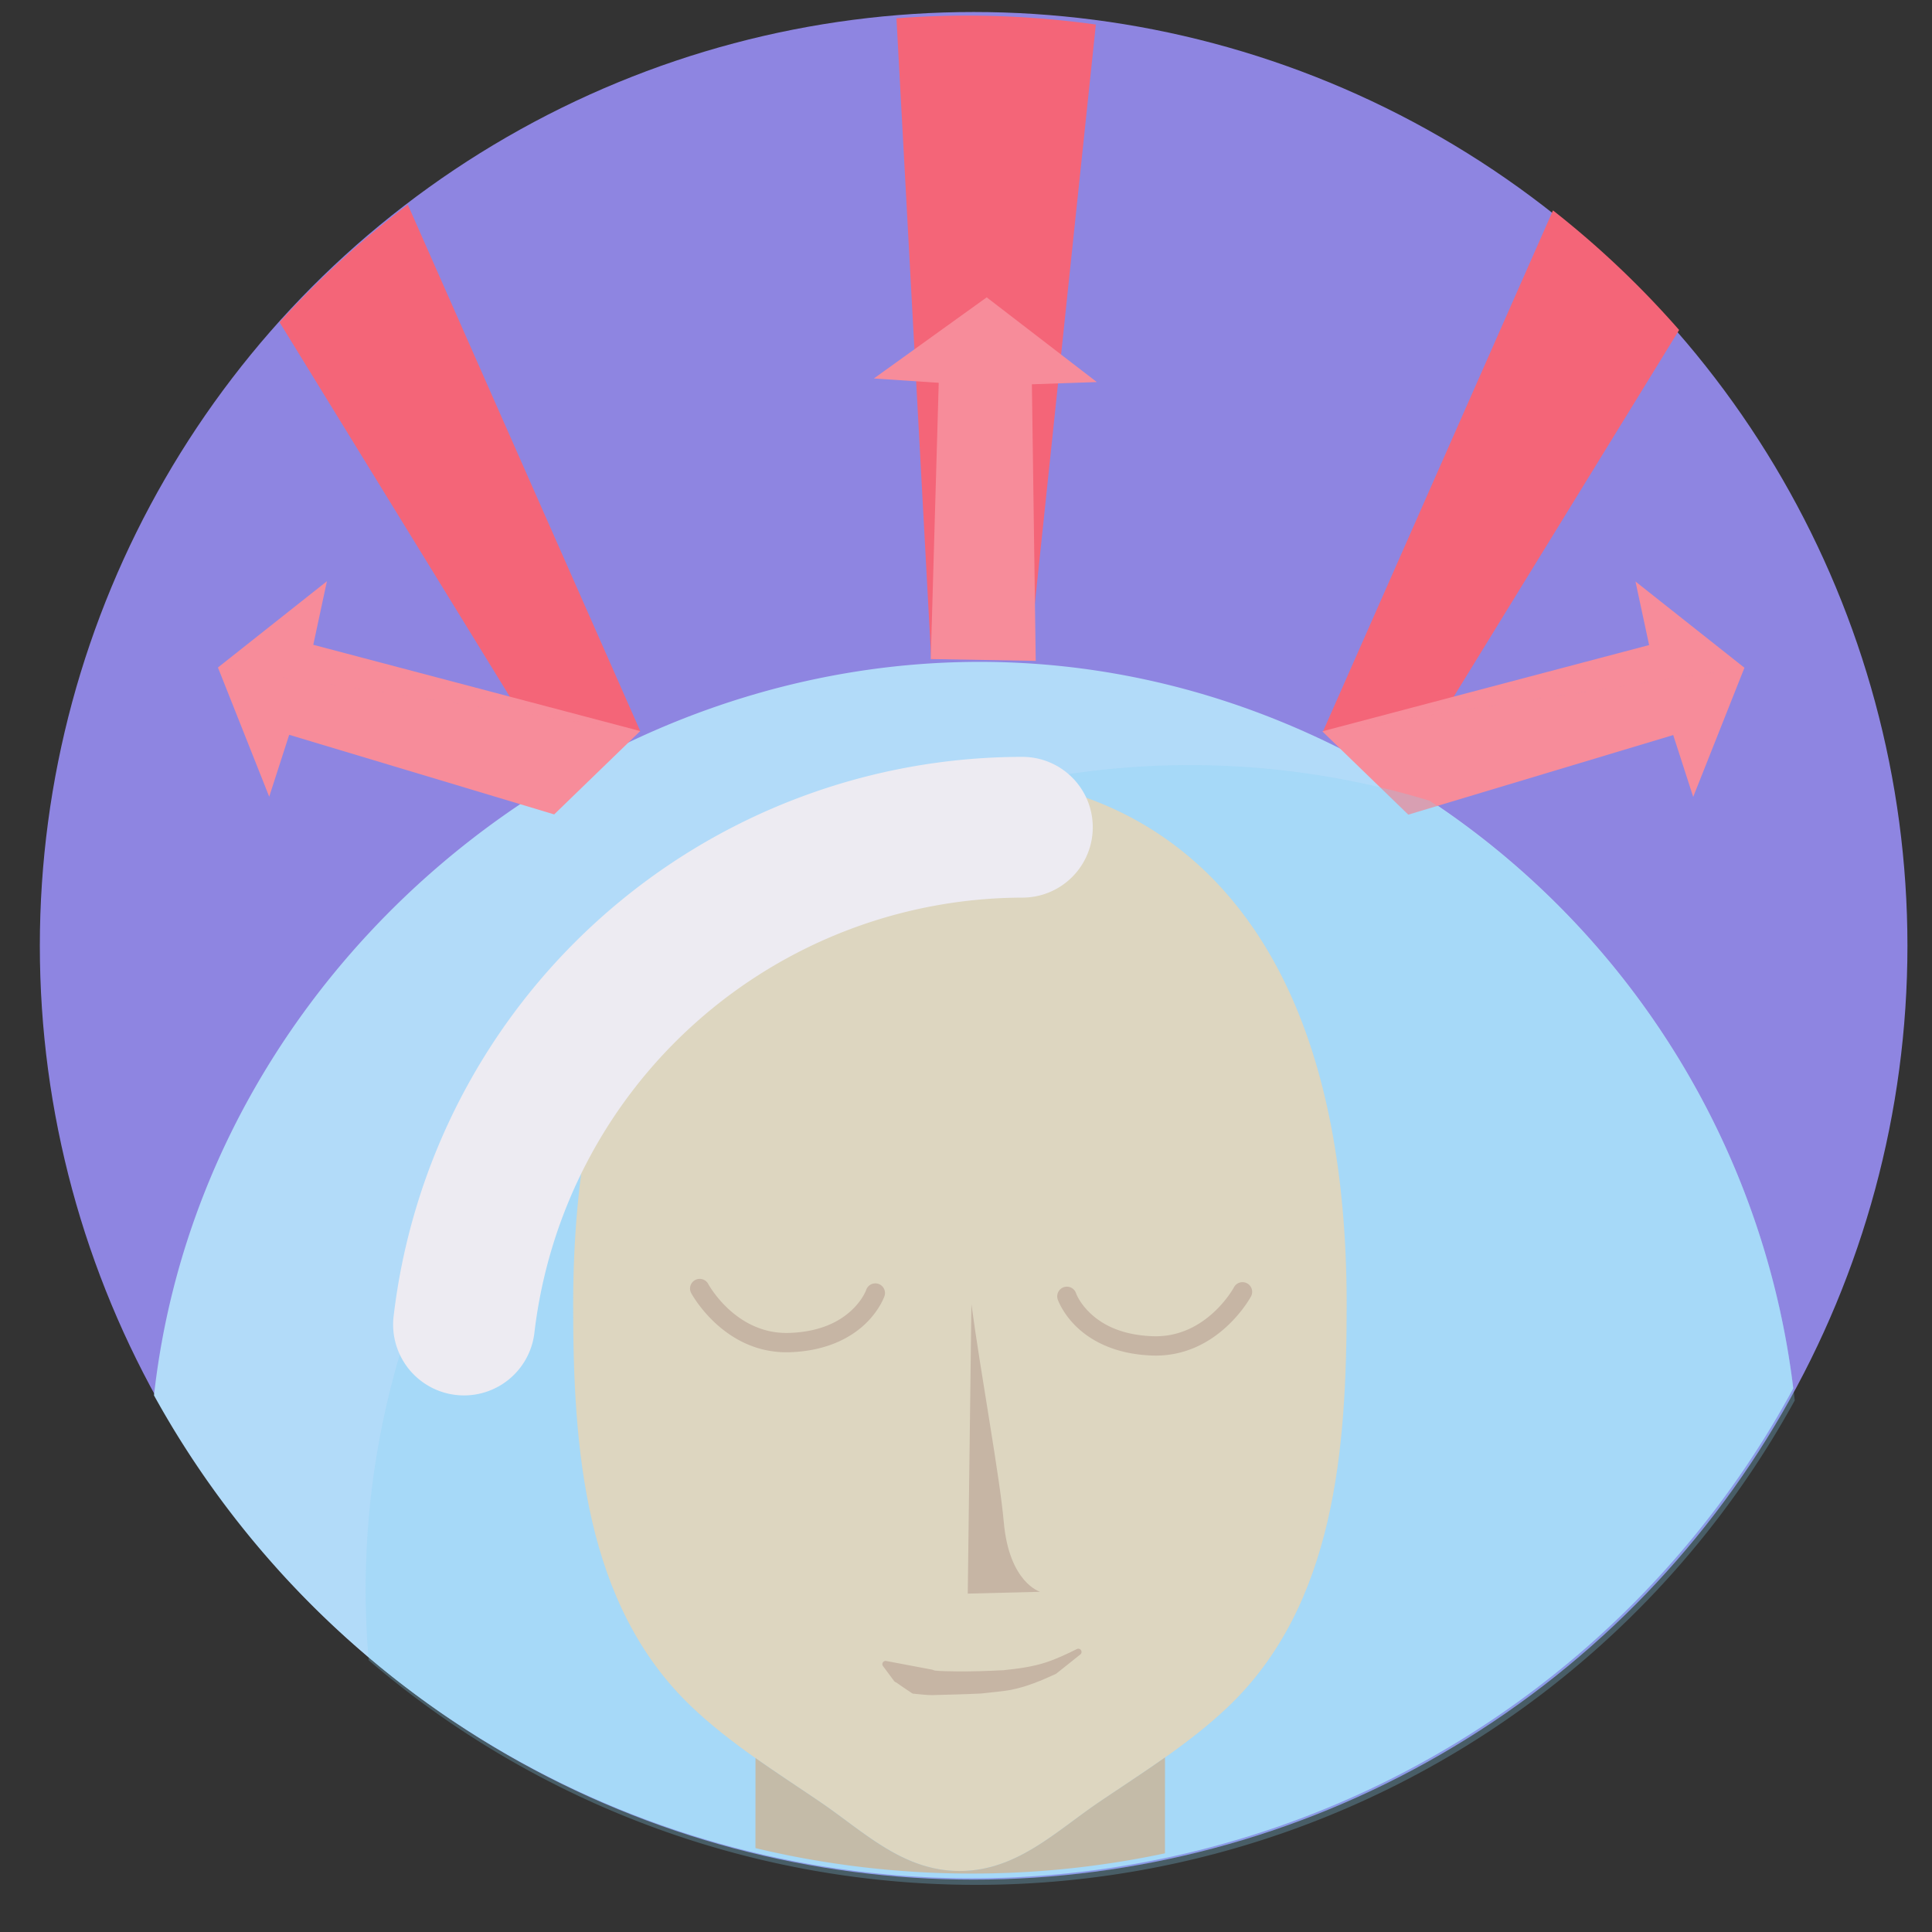 <?xml version="1.0" encoding="UTF-8" standalone="no"?>
<svg
   xmlns:dc="http://purl.org/dc/elements/1.1/"
   xmlns:cc="http://creativecommons.org/ns#"
   xmlns:rdf="http://www.w3.org/1999/02/22-rdf-syntax-ns#"
   xmlns:svg="http://www.w3.org/2000/svg"
   xmlns="http://www.w3.org/2000/svg"
   xmlns:sodipodi="http://sodipodi.sourceforge.net/DTD/sodipodi-0.dtd"
   xmlns:inkscape="http://www.inkscape.org/namespaces/inkscape"
   id="Layer_1"
   enable-background="new 0 0 512 512"
   height="300"
   viewBox="0 0 300 300"
   width="300"
   version="1.1"
   sodipodi:docname="distressTolerance.svg"
   inkscape:version="1.0beta2 (2b71d25, 2019-12-03)"
   inkscape:export-filename="/Users/mike.xiao/Documents/Projects/DBT_icons/dbt_icons/distressTolerance.png"
   inkscape:export-xdpi="197.75999"
   inkscape:export-ydpi="197.75999">
  <rect x="0" y="0" width="300" height="300" fill="#333333" stroke="none"/>
  <defs
     id="defs1037">
    <inkscape:path-effect
       only_selected="false"
       apply_with_weight="true"
       apply_no_weight="true"
       helper_size="0"
       steps="2"
       weight="33.333"
       lpeversion="1"
       is_visible="true"
       id="path-effect2347"
       effect="bspline" />
    <inkscape:path-effect
       only_selected="false"
       apply_with_weight="true"
       apply_no_weight="true"
       helper_size="0"
       steps="2"
       weight="33.333"
       lpeversion="1"
       is_visible="true"
       id="path-effect2339"
       effect="bspline" />
  </defs>
  <sodipodi:namedview
     pagecolor="#ffffff"
     bordercolor="#666666"
     inkscape:document-rotation="0"
     borderopacity="1"
     objecttolerance="10"
     gridtolerance="10"
     guidetolerance="10"
     inkscape:pageopacity="0"
     inkscape:pageshadow="2"
     inkscape:window-width="1303"
     inkscape:window-height="679"
     id="namedview1035"
     showgrid="false"
     showguides="false"
     inkscape:zoom="1.5219183"
     inkscape:cx="152.33643"
     inkscape:cy="168.25284"
     inkscape:window-x="54"
     inkscape:window-y="52"
     inkscape:window-maximized="0"
     inkscape:current-layer="g2184-8" />
  <g
     id="g1615"
     transform="matrix(0.388,0,0,0.388,27.764,274.5)" />
  <circle
     r="145"
     cy="146.866"
     cx="151.186"
     id="path942"
     style="opacity:0.852;fill:#9e94ff;fill-opacity:1;stroke:none;stroke-width:1.626;stroke-miterlimit:4;stroke-dasharray:none;stroke-opacity:1" />
  <g
     transform="rotate(160.319,176.944,208.845)"
     id="g2091">
    <path
       inkscape:connector-curvature="0"
       d="m 323.673,253.011 a 145,145 0 0 0 -0.127,-0.771 145,145 0 0 0 -0.172,-0.999 145,145 0 0 0 -0.177,-0.997 145,145 0 0 0 -0.185,-0.996 145,145 0 0 0 -0.192,-0.994 145,145 0 0 0 -0.196,-0.993 145,145 0 0 0 -0.206,-0.99 145,145 0 0 0 -0.212,-0.991 145,145 0 0 0 -0.221,-0.99 145,145 0 0 0 -0.226,-0.987 145,145 0 0 0 -0.232,-0.985 145,145 0 0 0 -0.24,-0.982 145,145 0 0 0 -0.248,-0.983 145,145 0 0 0 -0.253,-0.98 145,145 0 0 0 -0.26,-0.979 145,145 0 0 0 -0.267,-0.977 145,145 0 0 0 -0.276,-0.974 145,145 0 0 0 -0.28,-0.974 145,145 0 0 0 -0.288,-0.97 145,145 0 0 0 -0.294,-0.97 145,145 0 0 0 -0.301,-0.967 145,145 0 0 0 -0.308,-0.965 145,145 0 0 0 -0.313,-0.963 145,145 0 0 0 -0.323,-0.96 145,145 0 0 0 -0.328,-0.957 145,145 0 0 0 -0.334,-0.956 145,145 0 0 0 -0.341,-0.954 145,145 0 0 0 -0.349,-0.95 145,145 0 0 0 -0.354,-0.948 145,145 0 0 0 -0.362,-0.947 145,145 0 0 0 -0.368,-0.943 145,145 0 0 0 -0.375,-0.941 145,145 0 0 0 -0.38,-0.939 145,145 0 0 0 -0.387,-0.935 145,145 0 0 0 -0.394,-0.933 145,145 0 0 0 -0.4,-0.929 145,145 0 0 0 -0.409,-0.928 145,145 0 0 0 -0.412,-0.923 145,145 0 0 0 -0.421,-0.922 145,145 0 0 0 -0.427,-0.918 145,145 0 0 0 -0.432,-0.916 145,145 0 0 0 -0.439,-0.912 145,145 0 0 0 -0.447,-0.909 145,145 0 0 0 -0.452,-0.906 145,145 0 0 0 -0.457,-0.904 145,145 0 0 0 -0.467,-0.899 145,145 0 0 0 -0.47,-0.896 145,145 0 0 0 -0.477,-0.894 145,145 0 0 0 -0.485,-0.889 145,145 0 0 0 -0.488,-0.886 145,145 0 0 0 -0.497,-0.883 145,145 0 0 0 -0.5,-0.88 145,145 0 0 0 -0.508,-0.877 145,145 0 0 0 -0.514,-0.871 145,145 0 0 0 -0.52,-0.871 145,145 0 0 0 -0.527,-0.865 145,145 0 0 0 -0.532,-0.86 145,145 0 0 0 -0.537,-0.858 145,145 0 0 0 -0.545,-0.854 145,145 0 0 0 -0.55,-0.85 145,145 0 0 0 -0.554,-0.845 145,145 0 0 0 -0.564,-0.843 145,145 0 0 0 -0.567,-0.838 145,145 0 0 0 -0.572,-0.835 145,145 0 0 0 -0.581,-0.83 145,145 0 0 0 -0.586,-0.828 145,145 0 0 0 -0.59,-0.821 145,145 0 0 0 -0.597,-0.819 145,145 0 0 0 -0.603,-0.813 145,145 0 0 0 -0.609,-0.809 145,145 0 0 0 -0.612,-0.806 145,145 0 0 0 -0.62,-0.801 145,145 0 0 0 -0.625,-0.798 145,145 0 0 0 -0.63,-0.791 145,145 0 0 0 -0.637,-0.788 145,145 0 0 0 -0.641,-0.783 145,145 0 0 0 -0.647,-0.779 145,145 0 0 0 -0.652,-0.775 145,145 0 0 0 -0.658,-0.77 145,145 0 0 0 -0.664,-0.764 145,145 0 0 0 -0.667,-0.761 145,145 0 0 0 -0.674,-0.755 145,145 0 0 0 -0.679,-0.751 145,145 0 0 0 -0.685,-0.747 145,145 0 0 0 -0.689,-0.74 145,145 0 0 0 -0.694,-0.738 145,145 0 0 0 -0.699,-0.731 145,145 0 0 0 -0.706,-0.728 145,145 0 0 0 -0.708,-0.722 145,145 0 0 0 -0.716,-0.717 145,145 0 0 0 -0.718,-0.711 145,145 0 0 0 -0.726,-0.708 145,145 0 0 0 -0.73,-0.703 145,145 0 0 0 -0.734,-0.696 145,145 0 0 0 -0.74,-0.692 145,145 0 0 0 -0.744,-0.687 145,145 0 0 0 -0.75,-0.681 145,145 0 0 0 -0.752,-0.676 145,145 0 0 0 -0.76,-0.67 145,145 0 0 0 -0.763,-0.667 145,145 0 0 0 -0.767,-0.658 145,145 0 0 0 -0.773,-0.656 145,145 0 0 0 -0.776,-0.649 145,145 0 0 0 -0.782,-0.645 145,145 0 0 0 -0.786,-0.638 145,145 0 0 0 -0.79,-0.633 145,145 0 0 0 -0.796,-0.627 145,145 0 0 0 -0.798,-0.622 145,145 0 0 0 -0.804,-0.617 145,145 0 0 0 -0.807,-0.61 145,145 0 0 0 -0.813,-0.604 145,145 0 0 0 -0.817,-0.599 145,145 0 0 0 -0.82,-0.594 145,145 0 0 0 -0.825,-0.588 145,145 0 0 0 -0.827,-0.582 145,145 0 0 0 -0.833,-0.576 145,145 0 0 0 -0.837,-0.571 145,145 0 0 0 -0.84,-0.564 145,145 0 0 0 -0.845,-0.56 145,145 0 0 0 -0.848,-0.552 145,145 0 0 0 -0.852,-0.547 145,145 0 0 0 -0.856,-0.541 145,145 0 0 0 -0.861,-0.534 145,145 0 0 0 -0.865,-0.529 145,145 0 0 0 -0.866,-0.524 145,145 0 0 0 -0.871,-0.517 145,145 0 0 0 -0.874,-0.51 145,145 0 0 0 -0.877,-0.505 145,145 0 0 0 -0.882,-0.498 145,145 0 0 0 -0.886,-0.493 145,145 0 0 0 -0.888,-0.486 145,145 0 0 0 -0.89,-0.48 145,145 0 0 0 -0.897,-0.474 145,145 0 0 0 -0.897,-0.466 145,145 0 0 0 -0.901,-0.461 145,145 0 0 0 -0.906,-0.455 145,145 0 0 0 -0.908,-0.449 145,145 0 0 0 -0.91,-0.442 145,145 0 0 0 -0.915,-0.435 145,145 0 0 0 -0.917,-0.43 145,145 0 0 0 -0.921,-0.423 145,145 0 0 0 -0.921,-0.417 145,145 0 0 0 -0.926,-0.41 145,145 0 0 0 -0.93,-0.403 145,145 0 0 0 -0.93,-0.397 145,145 0 0 0 -0.935,-0.39 145,145 0 0 0 -0.937,-0.385 145,145 0 0 0 -0.94,-0.376 145,145 0 0 0 -0.941,-0.372 145,145 0 0 0 -0.945,-0.363 145,145 0 0 0 -0.949,-0.358 145,145 0 0 0 -0.949,-0.352 145,145 0 0 0 -0.953,-0.345 145,145 0 0 0 -0.895,-0.316 145,145 0 0 0 -0.956,-0.332 145,145 0 0 0 -0.959,-0.324 145,145 0 0 0 -0.962,-0.319 145,145 0 0 0 -0.963,-0.311 145,145 0 0 0 -0.966,-0.304 145,145 0 0 0 -0.968,-0.298 145,145 0 0 0 -0.97,-0.291 145,145 0 0 0 -0.971,-0.283 145,145 0 0 0 -0.973,-0.278 145,145 0 0 0 -0.976,-0.27 145,145 0 0 0 -0.978,-0.265 145,145 0 0 0 -0.98,-0.257 145,145 0 0 0 -0.981,-0.249 145,145 0 0 0 -0.983,-0.244 145,145 0 0 0 -0.984,-0.236 145,145 0 0 0 -0.986,-0.23 145,145 0 0 0 -0.989,-0.223 145,145 0 0 0 -0.989,-0.215 145,145 0 0 0 -0.991,-0.209 145,145 0 0 0 -0.991,-0.203 145,145 0 0 0 -0.993,-0.193 145,145 0 0 0 -0.995,-0.188 145,145 0 0 0 -0.997,-0.182 145,145 0 0 0 -0.998,-0.174 145,145 0 0 0 -0.998,-0.166 145,145 0 0 0 -1,-0.161 145,145 0 0 0 -1.001,-0.153 145,145 0 0 0 -1.001,-0.147 145,145 0 0 0 -1.002,-0.139 145,145 0 0 0 -1.004,-0.133 145,145 0 0 0 -1.005,-0.125 145,145 0 0 0 -1.006,-0.117 145,145 0 0 0 -1.007,-0.113 145,145 0 0 0 -1.007,-0.103 145,145 0 0 0 -1.009,-0.097 145,145 0 0 0 -1.009,-0.091 145,145 0 0 0 -1.008,-0.082 145,145 0 0 0 -1.01,-0.075 145,145 0 0 0 -1.01,-0.069 145,145 0 0 0 -1.011,-0.063 145,145 0 0 0 -1.011,-0.055 145,145 0 0 0 -1.012,-0.047 145,145 0 0 0 -1.012,-0.041 145,145 0 0 0 -1.011,-0.034 145,145 0 0 0 -1.013,-0.026 145,145 0 0 0 -1.012,-0.019 145,145 0 0 0 -1.013,-0.014 145,145 0 0 0 -1.012,-0.005 145,145 0 0 0 -1.011,0.003 145,145 0 0 0 -1.013,0.009 145,145 0 0 0 -1.012,0.016 145,145 0 0 0 -1.012,0.024 145,145 0 0 0 -1.013,0.03 145,145 0 0 0 -1.013,0.036 145,145 0 0 0 -1.012,0.045 145,145 0 0 0 -1.01,0.051 145,145 0 0 0 -1.012,0.057 145,145 0 0 0 -1.011,0.066 145,145 0 0 0 -1.009,0.073 145,145 0 0 0 -1.009,0.079 145,145 0 0 0 -1.008,0.087 145,145 0 0 0 -1.008,0.094 145,145 0 0 0 -1.009,0.1 145,145 0 0 0 -1.007,0.108 145,145 0 0 0 -1.005,0.113 145,145 0 0 0 -1.004,0.122 145,145 0 0 0 -1.005,0.13 145,145 0 0 0 -1.004,0.134 145,145 0 0 0 -1.001,0.144 145,145 0 0 0 -1.002,0.15 145,145 0 0 0 -1.002,0.156 145,145 0 0 0 -0.998,0.164 145,145 0 0 0 -0.998,0.17 145,145 0 0 0 -0.997,0.178 145,145 0 0 0 -0.995,0.183 145,145 0 0 0 -0.994,0.192 145,145 0 0 0 -0.994,0.198 145,145 0 0 0 -0.99,0.206 145,145 0 0 0 -0.991,0.212 145,145 0 0 0 -0.989,0.219 145,145 0 0 0 -0.987,0.226 145,145 0 0 0 -0.986,0.234 145,145 0 0 0 -0.982,0.24 145,145 0 0 0 -0.982,0.246 145,145 0 0 0 -0.981,0.255 145,145 0 0 0 -0.979,0.26 145,145 0 0 0 -0.977,0.267 145,145 0 0 0 -0.973,0.274 145,145 0 0 0 -0.974,0.28 145,145 0 0 0 -0.971,0.29 145,145 0 0 0 -0.97,0.294 145,145 0 0 0 -0.966,0.3 145,145 0 0 0 -0.965,0.308 145,145 0 0 0 -0.963,0.315 145,145 0 0 0 -0.959,0.321 145,145 0 0 0 -0.958,0.329 145,145 0 0 0 -0.956,0.334 145,145 0 0 0 -0.954,0.341 145,145 0 0 0 -0.95,0.349 145,145 0 0 0 -0.948,0.354 145,145 0 0 0 -0.946,0.361 145,145 0 0 0 -0.943,0.368 145,145 0 0 0 -0.941,0.375 145,145 0 0 0 -0.939,0.382 145,145 0 0 0 -0.935,0.387 145,145 0 0 0 -0.933,0.394 145,145 0 0 0 -0.929,0.4 145,145 0 0 0 -0.927,0.407 145,145 0 0 0 -0.924,0.414 145,145 0 0 0 -0.922,0.419 145,145 0 0 0 -0.918,0.427 145,145 0 0 0 -0.916,0.434 145,145 0 0 0 -0.912,0.439 145,145 0 0 0 -0.908,0.445 145,145 0 0 0 -0.907,0.454 145,145 0 0 0 -0.904,0.457 145,145 0 0 0 -0.898,0.465 145,145 0 0 0 -0.897,0.472 145,145 0 0 0 -0.894,0.477 145,145 0 0 0 -0.888,0.483 145,145 0 0 0 -0.887,0.49 145,145 0 0 0 -0.882,0.495 145,145 0 0 0 -0.881,0.502 145,145 0 0 0 -0.877,0.508 145,145 0 0 0 -0.871,0.514 145,145 0 0 0 -0.871,0.52 145,145 0 0 0 -0.864,0.525 145,145 0 0 0 -0.86,0.532 145,145 0 0 0 -0.859,0.539 145,145 0 0 0 -0.854,0.543 145,145 0 0 0 -0.85,0.55 145,145 0 0 0 -0.846,0.556 145,145 0 0 0 -0.842,0.562 145,145 0 0 0 -0.838,0.569 145,145 0 0 0 -0.835,0.572 145,145 0 0 0 -0.83,0.581 145,145 0 0 0 -0.827,0.584 145,145 0 0 0 -0.822,0.592 145,145 0 0 0 -0.819,0.597 145,145 0 0 0 -0.812,0.601 145,145 0 0 0 -0.809,0.609 145,145 0 0 0 -0.807,0.614 145,145 0 0 0 -0.801,0.62 145,145 0 0 0 -0.798,0.623 145,145 0 0 0 -0.792,0.631 145,145 0 0 0 -0.787,0.635 145,145 0 0 0 -0.784,0.643 145,145 0 0 0 -0.779,0.647 145,145 0 0 0 -0.775,0.652 145,145 0 0 0 -0.77,0.658 145,145 0 0 0 -0.764,0.662 145,145 0 0 0 -0.762,0.669 145,145 0 0 0 -0.755,0.674 145,145 0 0 0 -0.05,0.046 128,128 0 0 0 21.91,104.335 c 60.869,81.718 179.236,60.06 218.135,-19.642 z"
       style="fill:#b2dbf9;fill-opacity:1;stroke-width:10.667"
       id="path2138" />
    <g
       id="g2184">
      <path
         transform="rotate(-160.319,176.944,208.845)"
         d="M 63.326 31.783 A 145 145 0 0 0 63.248 31.842 A 145 145 0 0 0 62.443 32.457 A 145 145 0 0 0 61.645 33.076 A 145 145 0 0 0 60.848 33.703 A 145 145 0 0 0 60.057 34.334 A 145 145 0 0 0 59.27 34.971 A 145 145 0 0 0 58.486 35.613 A 145 145 0 0 0 57.709 36.262 A 145 145 0 0 0 56.936 36.914 A 145 145 0 0 0 56.166 37.574 A 145 145 0 0 0 55.402 38.238 A 145 145 0 0 0 54.643 38.908 A 145 145 0 0 0 53.887 39.582 A 145 145 0 0 0 53.137 40.262 A 145 145 0 0 0 52.391 40.947 A 145 145 0 0 0 51.65 41.637 A 145 145 0 0 0 50.914 42.334 A 145 145 0 0 0 50.184 43.033 A 145 145 0 0 0 49.457 43.74 A 145 145 0 0 0 48.736 44.451 A 145 145 0 0 0 48.021 45.166 A 145 145 0 0 0 47.309 45.887 A 145 145 0 0 0 46.604 46.613 A 145 145 0 0 0 45.902 47.344 A 145 145 0 0 0 45.207 48.08 A 145 145 0 0 0 44.516 48.82 A 145 145 0 0 0 43.83 49.564 A 145 145 0 0 0 43.406 50.031 L 84.609 117.043 L 99.416 113.518 L 63.326 31.783 z "
         style="fill:#f46578;stroke:none;stroke-width:1px;stroke-linecap:butt;stroke-linejoin:miter;stroke-opacity:1;fill-opacity:1"
         id="path2259" />
      <path
         id="path2179"
         style="fill:#f78c9a;fill-opacity:1;stroke:none;stroke-width:1px;stroke-linecap:butt;stroke-linejoin:miter;stroke-opacity:1"
         d="m 217.84,324.713 16.94,-7.685 34.582,25.494 6.156,-8.001 0.74,21.57 v 0 m -58.417,-31.378 43.288,29.71 -5.316,8.582 20.445,-6.915 v 0"
         inkscape:connector-curvature="0"
         sodipodi:nodetypes="ccccccccccc" />
    </g>
    <g
       transform="matrix(-0.773,-0.634,-0.634,0.773,492.393,176.115)"
       id="g2184-8">
      <path
         transform="matrix(0.942,0.337,0.337,-0.942,-13.806,362.42)"
         d="M 260.721 51.178 A 145 145 0 0 0 260.715 51.172 A 145 145 0 0 0 260.045 50.412 A 145 145 0 0 0 259.369 49.656 A 145 145 0 0 0 258.689 48.906 A 145 145 0 0 0 258.004 48.16 A 145 145 0 0 0 257.314 47.42 A 145 145 0 0 0 256.619 46.684 A 145 145 0 0 0 255.918 45.953 A 145 145 0 0 0 255.213 45.227 A 145 145 0 0 0 254.502 44.506 A 145 145 0 0 0 253.785 43.791 A 145 145 0 0 0 253.064 43.078 A 145 145 0 0 0 252.34 42.373 A 145 145 0 0 0 251.607 41.672 A 145 145 0 0 0 250.873 40.977 A 145 145 0 0 0 250.133 40.285 A 145 145 0 0 0 249.387 39.6 A 145 145 0 0 0 248.637 38.92 A 145 145 0 0 0 247.883 38.244 A 145 145 0 0 0 247.123 37.574 A 145 145 0 0 0 246.359 36.91 A 145 145 0 0 0 245.59 36.252 A 145 145 0 0 0 244.816 35.598 A 145 145 0 0 0 244.039 34.949 A 145 145 0 0 0 243.256 34.307 A 145 145 0 0 0 242.471 33.668 A 145 145 0 0 0 241.68 33.037 A 145 145 0 0 0 241.141 32.613 L 205.416 113.518 L 220.223 117.043 L 260.721 51.178 z "
         style="fill:#f46578;fill-opacity:1;stroke:none;stroke-width:1px;stroke-linecap:butt;stroke-linejoin:miter;stroke-opacity:1"
         id="path2297" />
      <g
         transform="translate(1.565,-0.189)"
         id="g2239">
        <path
           transform="matrix(0.942,0.337,0.337,-0.942,-15.372,362.609)"
           d="M 170.178 3.748 A 145 145 0 0 0 169.363 3.635 A 145 145 0 0 0 168.359 3.504 A 145 145 0 0 0 167.354 3.381 A 145 145 0 0 0 166.348 3.266 A 145 145 0 0 0 165.342 3.156 A 145 145 0 0 0 164.334 3.053 A 145 145 0 0 0 163.326 2.957 A 145 145 0 0 0 162.318 2.869 A 145 145 0 0 0 161.309 2.789 A 145 145 0 0 0 160.299 2.715 A 145 145 0 0 0 159.289 2.646 A 145 145 0 0 0 158.277 2.586 A 145 145 0 0 0 157.266 2.533 A 145 145 0 0 0 156.254 2.488 A 145 145 0 0 0 155.242 2.449 A 145 145 0 0 0 154.23 2.418 A 145 145 0 0 0 153.219 2.393 A 145 145 0 0 0 152.205 2.375 A 145 145 0 0 0 151.193 2.363 A 145 145 0 0 0 150.182 2.361 A 145 145 0 0 0 149.232 2.363 A 145 145 0 0 0 148.219 2.373 A 145 145 0 0 0 147.207 2.391 A 145 145 0 0 0 146.195 2.416 A 145 145 0 0 0 145.184 2.447 A 145 145 0 0 0 144.17 2.484 A 145 145 0 0 0 143.16 2.531 A 145 145 0 0 0 142.148 2.584 A 145 145 0 0 0 141.137 2.643 A 145 145 0 0 0 140.127 2.709 A 145 145 0 0 0 139.223 2.775 L 144.607 102.285 L 159.824 101.93 L 170.178 3.748 z "
           style="fill:#f46578;fill-opacity:1;stroke:none;stroke-width:1px;stroke-linecap:butt;stroke-linejoin:miter;stroke-opacity:1"
           id="path2141-7-4" />
        <path
           sodipodi:nodetypes="cccccccccc"
           inkscape:connector-curvature="0"
           d="m 144.503,370.821 v 0 l 20.539,-6.629 -9.383,-3.724 15.029,-40.249 -15.452,-5.22 -13.28,40.817 -9.711,-2.758 12.258,17.764 v 0"
           style="fill:#f78c9a;fill-opacity:1;stroke:none;stroke-width:1px;stroke-linecap:butt;stroke-linejoin:miter;stroke-opacity:1"
           id="path2179-3-1"
           inkscape:transform-center-x="-20.5171"
           inkscape:transform-center-y="20.848731" />
      </g>
      <g
         transform="matrix(0.325,0.116,0.116,-0.325,84.187,269.11)"
         id="g2482">
        <g
           id="g2425">
	<path
   inkscape:connector-curvature="0"
   style="fill:#fdd7ad"
   d="m 265.163,0.043 h -9.165 -9.155 c 0,0 -164.925,-9.103 -164.925,236.636 0,64.297 5.018,135.014 53.514,181.064 17.398,16.507 37.888,29.235 57.672,42.66 19.794,13.425 37.253,31.119 62.894,31.119 25.651,0 43.1,-17.695 62.904,-31.119 19.784,-13.425 40.274,-26.153 57.672,-42.66 48.497,-46.049 53.504,-116.767 53.504,-181.064 C 430.079,-9.06 265.163,0.043 265.163,0.043"
   id="path2421" />

	<path
   transform="matrix(2.893,1.1220606e-7,-1.1220606e-7,2.893,-176.027,-349.662)"
   d="M 117.574 287.217 A 145 145 0 0 0 118.027 287.324 A 145 145 0 0 0 119.014 287.551 A 145 145 0 0 0 120.002 287.773 A 145 145 0 0 0 120.99 287.986 A 145 145 0 0 0 121.982 288.193 A 145 145 0 0 0 122.975 288.395 A 145 145 0 0 0 123.969 288.588 A 145 145 0 0 0 124.963 288.773 A 145 145 0 0 0 125.961 288.953 A 145 145 0 0 0 126.959 289.125 A 145 145 0 0 0 127.957 289.291 A 145 145 0 0 0 128.957 289.449 A 145 145 0 0 0 129.959 289.6 A 145 145 0 0 0 130.961 289.744 A 145 145 0 0 0 131.963 289.883 A 145 145 0 0 0 132.969 290.014 A 145 145 0 0 0 133.973 290.137 A 145 145 0 0 0 134.979 290.252 A 145 145 0 0 0 135.986 290.361 A 145 145 0 0 0 136.992 290.465 A 145 145 0 0 0 138.002 290.561 A 145 145 0 0 0 139.01 290.648 A 145 145 0 0 0 140.02 290.729 A 145 145 0 0 0 141.029 290.803 A 145 145 0 0 0 142.039 290.871 A 145 145 0 0 0 143.051 290.932 A 145 145 0 0 0 144.061 290.984 A 145 145 0 0 0 145.072 291.029 A 145 145 0 0 0 146.084 291.068 A 145 145 0 0 0 147.096 291.1 A 145 145 0 0 0 148.109 291.125 A 145 145 0 0 0 149.121 291.143 A 145 145 0 0 0 150.135 291.154 A 145 145 0 0 0 151.146 291.156 A 145 145 0 0 0 152.096 291.154 A 145 145 0 0 0 153.107 291.145 A 145 145 0 0 0 154.121 291.127 A 145 145 0 0 0 155.133 291.102 A 145 145 0 0 0 156.145 291.07 A 145 145 0 0 0 157.156 291.033 A 145 145 0 0 0 158.168 290.986 A 145 145 0 0 0 159.18 290.934 A 145 145 0 0 0 160.189 290.875 A 145 145 0 0 0 161.201 290.809 A 145 145 0 0 0 162.211 290.734 A 145 145 0 0 0 163.219 290.654 A 145 145 0 0 0 164.229 290.566 A 145 145 0 0 0 165.236 290.471 A 145 145 0 0 0 166.244 290.369 A 145 145 0 0 0 167.25 290.26 A 145 145 0 0 0 168.256 290.145 A 145 145 0 0 0 169.262 290.021 A 145 145 0 0 0 170.266 289.891 A 145 145 0 0 0 171.27 289.754 A 145 145 0 0 0 172.271 289.609 A 145 145 0 0 0 173.273 289.459 A 145 145 0 0 0 174.273 289.301 A 145 145 0 0 0 175.271 289.137 A 145 145 0 0 0 176.27 288.963 A 145 145 0 0 0 177.266 288.785 A 145 145 0 0 0 178.262 288.6 A 145 145 0 0 0 179.256 288.406 A 145 145 0 0 0 180.248 288.207 A 145 145 0 0 0 181.24 288 A 145 145 0 0 0 181.285 287.99 L 181.285 273.072 C 177.926 275.447 174.468 277.694 171.07 279.998 C 164.228 284.638 158.198 290.756 149.332 290.756 C 140.469 290.756 134.434 284.638 127.592 279.998 C 124.258 277.736 120.869 275.533 117.574 273.207 L 117.574 287.217 z "
   style="fill:#dbb38d;stroke-width:0.346"
   id="path2485" />

</g>
        <g
           id="g2427">
</g>
        <g
           id="g2429">
</g>
        <g
           id="g2431">
</g>
        <g
           id="g2433">
</g>
        <g
           id="g2435">
</g>
        <g
           id="g2437">
</g>
        <g
           id="g2439">
</g>
        <g
           id="g2441">
</g>
        <g
           id="g2443">
</g>
        <g
           id="g2445">
</g>
        <g
           id="g2447">
</g>
        <g
           id="g2449">
</g>
        <g
           id="g2451">
</g>
        <g
           id="g2453">
</g>
        <g
           id="g2455">
</g>
      </g>
      <path
         inkscape:connector-curvature="0"
         id="path2387"
         d="m 165.733,205.515 c -6.094,0.432 -10.471,4.406 -10.471,4.406 a 1,1 0 0 0 -0.068,1.412 1,1 0 0 0 1.412,0.07 c 0,0 6.875,-6.219 14.955,-3.004 4.818,1.917 7.082,4.647 8.207,6.881 1.125,2.234 1.084,3.893 1.084,3.893 a 1,1 0 0 0 0.984,1.016 1,1 0 0 0 1.016,-0.982 c 0,0 0.024,-2.2 -1.299,-4.826 -1.323,-2.626 -4.02,-5.756 -9.252,-7.838 -2.315,-0.921 -4.537,-1.171 -6.568,-1.027 z"
         style="color:#000000;font-style:normal;font-variant:normal;font-weight:normal;font-stretch:normal;font-size:medium;line-height:normal;font-family:sans-serif;font-variant-ligatures:normal;font-variant-position:normal;font-variant-caps:normal;font-variant-numeric:normal;font-variant-alternates:normal;font-variant-east-asian:normal;font-feature-settings:normal;font-variation-settings:normal;text-indent:0;text-align:start;text-decoration:none;text-decoration-line:none;text-decoration-style:solid;text-decoration-color:#000000;letter-spacing:normal;word-spacing:normal;text-transform:none;writing-mode:lr-tb;direction:ltr;text-orientation:mixed;dominant-baseline:auto;baseline-shift:baseline;text-anchor:start;white-space:normal;shape-padding:0;shape-margin:0;inline-size:0;clip-rule:nonzero;display:inline;overflow:visible;visibility:visible;opacity:1;isolation:auto;mix-blend-mode:normal;color-interpolation:sRGB;color-interpolation-filters:linearRGB;solid-color:#000000;solid-opacity:1;vector-effect:none;fill:#deaa87;fill-opacity:1;fill-rule:nonzero;stroke:#deaa87;stroke-width:1;stroke-linecap:round;stroke-linejoin:miter;stroke-miterlimit:4;stroke-dasharray:none;stroke-dashoffset:0;stroke-opacity:1;color-rendering:auto;image-rendering:auto;shape-rendering:auto;text-rendering:auto;enable-background:accumulate;stop-color:#000000;stop-opacity:1" />
      <g
         transform="translate(-0.732,-0.764)"
         style="opacity:1;fill:none"
         id="g2360">
        <path
           inkscape:connector-curvature="0"
           id="path2362"
           d="m 233.877,239.186 c 0,0 -1.049,-10.919 -9.959,-13.691 -8.689,-2.703 -15.488,3.847 -15.488,3.847"
           style="color:#000000;font-style:normal;font-variant:normal;font-weight:normal;font-stretch:normal;font-size:medium;line-height:normal;font-family:sans-serif;font-variant-ligatures:normal;font-variant-position:normal;font-variant-caps:normal;font-variant-numeric:normal;font-variant-alternates:normal;font-variant-east-asian:normal;font-feature-settings:normal;font-variation-settings:normal;text-indent:0;text-align:start;text-decoration:none;text-decoration-line:none;text-decoration-style:solid;text-decoration-color:#000000;letter-spacing:normal;word-spacing:normal;text-transform:none;writing-mode:lr-tb;direction:ltr;text-orientation:mixed;dominant-baseline:auto;baseline-shift:baseline;text-anchor:start;white-space:normal;shape-padding:0;shape-margin:0;inline-size:0;clip-rule:nonzero;display:inline;overflow:visible;visibility:visible;isolation:auto;mix-blend-mode:normal;color-interpolation:sRGB;color-interpolation-filters:linearRGB;solid-color:#000000;solid-opacity:1;vector-effect:none;fill:none;fill-opacity:1;fill-rule:nonzero;stroke:none;stroke-width:2;stroke-linecap:round;stroke-linejoin:miter;stroke-miterlimit:4;stroke-dasharray:none;stroke-dashoffset:0;stroke-opacity:1;color-rendering:auto;image-rendering:auto;shape-rendering:auto;text-rendering:auto;enable-background:accumulate;stop-color:#000000;stop-opacity:1" />
        <path
           inkscape:connector-curvature="0"
           id="path2364"
           d="m 220.846,223.887 c -7.589,-0.599 -13.109,4.734 -13.109,4.734 a 1,1 0 0 0 -0.027,1.414 1,1 0 0 0 1.414,0.025 c 0,0 6.388,-6.135 14.498,-3.611 8.22,2.557 9.26,12.832 9.26,12.832 a 1,1 0 0 0 1.092,0.9 1,1 0 0 0 0.898,-1.092 c 0,0 -1.057,-11.564 -10.656,-14.551 -1.158,-0.36 -2.285,-0.567 -3.369,-0.652 z"
           style="color:#000000;font-style:normal;font-variant:normal;font-weight:normal;font-stretch:normal;font-size:medium;line-height:normal;font-family:sans-serif;font-variant-ligatures:normal;font-variant-position:normal;font-variant-caps:normal;font-variant-numeric:normal;font-variant-alternates:normal;font-variant-east-asian:normal;font-feature-settings:normal;font-variation-settings:normal;text-indent:0;text-align:start;text-decoration:none;text-decoration-line:none;text-decoration-style:solid;text-decoration-color:#000000;letter-spacing:normal;word-spacing:normal;text-transform:none;writing-mode:lr-tb;direction:ltr;text-orientation:mixed;dominant-baseline:auto;baseline-shift:baseline;text-anchor:start;white-space:normal;shape-padding:0;shape-margin:0;inline-size:0;clip-rule:nonzero;display:inline;overflow:visible;visibility:visible;isolation:auto;mix-blend-mode:normal;color-interpolation:sRGB;color-interpolation-filters:linearRGB;solid-color:#000000;solid-opacity:1;vector-effect:none;fill:none;fill-opacity:1;fill-rule:nonzero;stroke:none;stroke-width:2;stroke-linecap:round;stroke-linejoin:miter;stroke-miterlimit:4;stroke-dasharray:none;stroke-dashoffset:0;stroke-opacity:1;color-rendering:auto;image-rendering:auto;shape-rendering:auto;text-rendering:auto;enable-background:accumulate;stop-color:#000000;stop-opacity:1" />
      </g>
      <path
         sodipodi:nodetypes="csccc"
         inkscape:connector-curvature="0"
         d="m 196.49,222.576 c 5.197,-10.026 13.098,-23.603 16.134,-30.183 3.966,-8.597 8.952,-8.277 8.952,-8.277 l -10.485,-4.052 -14.601,42.513"
         style="fill:#deaa87;fill-opacity:1;stroke:none;stroke-width:1.203px;stroke-linecap:butt;stroke-linejoin:miter;stroke-opacity:1"
         id="path2345" />
      <path
         inkscape:connector-curvature="0"
         id="path2383"
         d="m 218.38,224.01 c -2.025,0.113 -3.714,0.588 -5.059,1.184 -2.688,1.191 -4.064,2.906 -4.064,2.906 a 1,1 0 0 0 0.162,1.406 1,1 0 0 0 1.406,-0.162 c 0,0 1.02,-1.309 3.307,-2.322 2.287,-1.013 5.768,-1.689 10.709,-0.115 8.287,2.639 9.658,11.807 9.658,11.807 a 1,1 0 0 0 1.135,0.842 1,1 0 0 0 0.844,-1.135 c 0,0 -1.536,-10.396 -11.031,-13.42 -2.683,-0.854 -5.042,-1.103 -7.066,-0.99 z"
         style="color:#000000;font-style:normal;font-variant:normal;font-weight:normal;font-stretch:normal;font-size:medium;line-height:normal;font-family:sans-serif;font-variant-ligatures:normal;font-variant-position:normal;font-variant-caps:normal;font-variant-numeric:normal;font-variant-alternates:normal;font-variant-east-asian:normal;font-feature-settings:normal;font-variation-settings:normal;text-indent:0;text-align:start;text-decoration:none;text-decoration-line:none;text-decoration-style:solid;text-decoration-color:#000000;letter-spacing:normal;word-spacing:normal;text-transform:none;writing-mode:lr-tb;direction:ltr;text-orientation:mixed;dominant-baseline:auto;baseline-shift:baseline;text-anchor:start;white-space:normal;shape-padding:0;shape-margin:0;inline-size:0;clip-rule:nonzero;display:inline;overflow:visible;visibility:visible;opacity:1;isolation:auto;mix-blend-mode:normal;color-interpolation:sRGB;color-interpolation-filters:linearRGB;solid-color:#000000;solid-opacity:1;vector-effect:none;fill:#deaa87;fill-opacity:1;fill-rule:nonzero;stroke:#deaa87;stroke-width:1;stroke-linecap:round;stroke-linejoin:miter;stroke-miterlimit:4;stroke-dasharray:none;stroke-dashoffset:0;stroke-opacity:1;color-rendering:auto;image-rendering:auto;shape-rendering:auto;text-rendering:auto;enable-background:accumulate;stop-color:#000000;stop-opacity:1" />
      <path
         sodipodi:nodetypes="ccccccccccc"
         inkscape:connector-curvature="0"
         d="m 217.84,324.713 16.94,-7.685 34.582,25.494 6.156,-8.001 0.74,21.57 v 0 m -58.417,-31.378 43.288,29.71 -5.316,8.582 20.445,-6.915 v 0"
         style="fill:#f78c9a;fill-opacity:1;stroke:none;stroke-width:1px;stroke-linecap:butt;stroke-linejoin:miter;stroke-opacity:1"
         id="path2179-3" />
    </g>
    <path
       sodipodi:nodetypes="cccccccccccccccc"
       inkscape:connector-curvature="0"
       d="m 229.916,172.673 c -0.185,-0.123 0,0 -1.892,-2.539 -0.773,-0.348 -1.956,-0.953 -2.614,-1.167 -2.404,-0.78 -4.793,-1.588 -7.214,-2.316 -0.794,-0.19 -1.587,-0.391 -2.383,-0.571 -0.696,-0.157 -1.389,-0.333 -2.094,-0.44 -2.407,-0.364 -4.846,-0.233 -7.258,-0.021 l -4.515,1.544 v 0 c 1.754,-0.206 3.521,-0.383 5.291,-0.336 2.286,0.061 4.502,0.549 6.715,1.09 2.386,0.713 4.742,1.47 7.079,2.334 0.476,0.175 2.432,0.905 3.071,1.233 0.151,0.077 0.27,0.205 0.404,0.307 l 6.258,3.668 z"
       id="path2399"
       style="opacity:1;fill:#deaa87;fill-opacity:1;stroke:#deaa87;stroke-width:1;stroke-linecap:round;stroke-linejoin:round;stroke-miterlimit:4;stroke-dasharray:none;stroke-opacity:1;paint-order:stroke fill markers" />
    <path
       inkscape:connector-curvature="0"
       d="m 306.125,203.054 a 145,145 0 0 0 -0.212,-0.37 145,145 0 0 0 -0.508,-0.877 145,145 0 0 0 -0.514,-0.871 145,145 0 0 0 -0.52,-0.871 145,145 0 0 0 -0.527,-0.865 145,145 0 0 0 -0.532,-0.86 145,145 0 0 0 -0.537,-0.858 145,145 0 0 0 -0.545,-0.855 145,145 0 0 0 -0.55,-0.85 145,145 0 0 0 -0.554,-0.845 145,145 0 0 0 -0.564,-0.843 145,145 0 0 0 -0.567,-0.838 145,145 0 0 0 -0.572,-0.835 145,145 0 0 0 -0.581,-0.83 145,145 0 0 0 -0.586,-0.828 145,145 0 0 0 -0.59,-0.821 145,145 0 0 0 -0.597,-0.819 145,145 0 0 0 -0.603,-0.813 145,145 0 0 0 -0.609,-0.809 145,145 0 0 0 -0.612,-0.806 145,145 0 0 0 -0.62,-0.801 145,145 0 0 0 -0.625,-0.798 145,145 0 0 0 -0.63,-0.791 145,145 0 0 0 -0.637,-0.788 145,145 0 0 0 -0.641,-0.783 145,145 0 0 0 -0.647,-0.779 145,145 0 0 0 -0.652,-0.775 145,145 0 0 0 -0.658,-0.77 145,145 0 0 0 -0.664,-0.764 145,145 0 0 0 -0.667,-0.761 145,145 0 0 0 -0.674,-0.755 145,145 0 0 0 -0.679,-0.751 145,145 0 0 0 -0.685,-0.747 145,145 0 0 0 -0.689,-0.74 145,145 0 0 0 -0.694,-0.738 145,145 0 0 0 -0.699,-0.731 145,145 0 0 0 -0.706,-0.728 145,145 0 0 0 -0.708,-0.722 145,145 0 0 0 -0.716,-0.717 145,145 0 0 0 -0.718,-0.711 145,145 0 0 0 -0.726,-0.708 145,145 0 0 0 -0.73,-0.703 145,145 0 0 0 -0.734,-0.696 145,145 0 0 0 -0.74,-0.692 145,145 0 0 0 -0.744,-0.687 145,145 0 0 0 -0.748,-0.68 145,145 0 0 0 -0.754,-0.676 145,145 0 0 0 -0.76,-0.67 145,145 0 0 0 -0.761,-0.666 145,145 0 0 0 -0.768,-0.659 145,145 0 0 0 -0.773,-0.656 145,145 0 0 0 -0.776,-0.649 145,145 0 0 0 -0.782,-0.645 145,145 0 0 0 -0.786,-0.638 145,145 0 0 0 -0.79,-0.633 145,145 0 0 0 -0.796,-0.627 145,145 0 0 0 -0.798,-0.622 145,145 0 0 0 -0.804,-0.617 145,145 0 0 0 -0.807,-0.61 145,145 0 0 0 -0.813,-0.604 145,145 0 0 0 -0.817,-0.599 145,145 0 0 0 -0.82,-0.594 145,145 0 0 0 -0.825,-0.588 145,145 0 0 0 -0.827,-0.582 145,145 0 0 0 -0.833,-0.576 145,145 0 0 0 -0.837,-0.571 145,145 0 0 0 -0.84,-0.564 145,145 0 0 0 -0.845,-0.56 145,145 0 0 0 -0.848,-0.552 145,145 0 0 0 -0.852,-0.547 145,145 0 0 0 -0.856,-0.541 145,145 0 0 0 -0.861,-0.534 145,145 0 0 0 -0.865,-0.529 145,145 0 0 0 -0.866,-0.524 145,145 0 0 0 -0.871,-0.517 145,145 0 0 0 -0.874,-0.51 145,145 0 0 0 -0.877,-0.505 145,145 0 0 0 -0.882,-0.498 145,145 0 0 0 -0.886,-0.493 145,145 0 0 0 -0.888,-0.486 145,145 0 0 0 -0.89,-0.48 145,145 0 0 0 -0.897,-0.474 145,145 0 0 0 -0.897,-0.466 145,145 0 0 0 -0.901,-0.461 145,145 0 0 0 -0.906,-0.455 145,145 0 0 0 -0.908,-0.449 145,145 0 0 0 -0.91,-0.442 145,145 0 0 0 -0.915,-0.435 145,145 0 0 0 -0.917,-0.43 145,145 0 0 0 -0.921,-0.423 145,145 0 0 0 -0.921,-0.417 145,145 0 0 0 -0.926,-0.41 145,145 0 0 0 -0.93,-0.403 145,145 0 0 0 -0.93,-0.397 145,145 0 0 0 -0.935,-0.39 145,145 0 0 0 -0.937,-0.385 145,145 0 0 0 -0.94,-0.376 145,145 0 0 0 -0.941,-0.372 145,145 0 0 0 -0.945,-0.363 145,145 0 0 0 -0.949,-0.358 145,145 0 0 0 -0.949,-0.352 145,145 0 0 0 -0.953,-0.345 145,145 0 0 0 -0.895,-0.316 145,145 0 0 0 -0.956,-0.332 145,145 0 0 0 -0.959,-0.324 145,145 0 0 0 -0.962,-0.319 145,145 0 0 0 -0.963,-0.311 145,145 0 0 0 -0.966,-0.304 145,145 0 0 0 -0.968,-0.298 145,145 0 0 0 -0.97,-0.291 145,145 0 0 0 -0.971,-0.283 145,145 0 0 0 -0.973,-0.278 145,145 0 0 0 -0.976,-0.27 145,145 0 0 0 -0.978,-0.265 145,145 0 0 0 -0.98,-0.257 145,145 0 0 0 -0.981,-0.249 145,145 0 0 0 -0.983,-0.244 145,145 0 0 0 -0.984,-0.236 145,145 0 0 0 -0.986,-0.23 145,145 0 0 0 -0.989,-0.223 145,145 0 0 0 -0.989,-0.215 145,145 0 0 0 -0.991,-0.209 145,145 0 0 0 -0.991,-0.203 145,145 0 0 0 -0.993,-0.193 145,145 0 0 0 -0.995,-0.188 145,145 0 0 0 -0.997,-0.182 145,145 0 0 0 -0.998,-0.174 145,145 0 0 0 -0.998,-0.166 145,145 0 0 0 -1,-0.161 145,145 0 0 0 -1.001,-0.153 145,145 0 0 0 -1.001,-0.147 145,145 0 0 0 -1.002,-0.139 145,145 0 0 0 -1.004,-0.133 145,145 0 0 0 -1.005,-0.125 145,145 0 0 0 -1.006,-0.117 145,145 0 0 0 -1.007,-0.113 145,145 0 0 0 -1.007,-0.103 145,145 0 0 0 -1.009,-0.097 145,145 0 0 0 -1.009,-0.091 145,145 0 0 0 -1.008,-0.082 145,145 0 0 0 -1.01,-0.075 145,145 0 0 0 -1.01,-0.069 145,145 0 0 0 -1.011,-0.063 145,145 0 0 0 -1.011,-0.055 145,145 0 0 0 -1.012,-0.047 145,145 0 0 0 -1.012,-0.041 145,145 0 0 0 -1.011,-0.034 145,145 0 0 0 -1.013,-0.026 145,145 0 0 0 -1.012,-0.019 145,145 0 0 0 -1.013,-0.014 145,145 0 0 0 -1.012,-0.005 145,145 0 0 0 -1.011,0.003 145,145 0 0 0 -1.013,0.009 145,145 0 0 0 -1.012,0.016 145,145 0 0 0 -1.012,0.024 145,145 0 0 0 -1.013,0.03 145,145 0 0 0 -1.013,0.036 145,145 0 0 0 -1.012,0.045 145,145 0 0 0 -1.01,0.052 145,145 0 0 0 -1.012,0.057 145,145 0 0 0 -1.011,0.066 145,145 0 0 0 -1.009,0.073 145,145 0 0 0 -1.009,0.079 145,145 0 0 0 -1.008,0.087 145,145 0 0 0 -1.008,0.094 145,145 0 0 0 -1.009,0.1 145,145 0 0 0 -1.007,0.108 145,145 0 0 0 -1.005,0.113 145,145 0 0 0 -1.004,0.122 145,145 0 0 0 -1.005,0.13 145,145 0 0 0 -1.004,0.134 145,145 0 0 0 -1.001,0.144 145,145 0 0 0 -1.002,0.15 145,145 0 0 0 -1.002,0.156 145,145 0 0 0 -0.998,0.164 145,145 0 0 0 -0.998,0.17 145,145 0 0 0 -0.997,0.178 145,145 0 0 0 -0.995,0.183 145,145 0 0 0 -0.994,0.192 145,145 0 0 0 -0.994,0.198 145,145 0 0 0 -0.99,0.206 145,145 0 0 0 -0.991,0.212 145,145 0 0 0 -0.989,0.219 145,145 0 0 0 -0.987,0.226 145,145 0 0 0 -0.986,0.234 145,145 0 0 0 -0.982,0.24 145,145 0 0 0 -0.982,0.246 145,145 0 0 0 -0.981,0.255 145,145 0 0 0 -0.979,0.26 145,145 0 0 0 -0.977,0.267 145,145 0 0 0 -0.973,0.274 145,145 0 0 0 -0.974,0.28 145,145 0 0 0 -0.971,0.29 145,145 0 0 0 -0.97,0.294 145,145 0 0 0 -0.966,0.3 145,145 0 0 0 -0.965,0.308 145,145 0 0 0 -0.963,0.315 145,145 0 0 0 -0.959,0.321 145,145 0 0 0 -0.958,0.329 145,145 0 0 0 -0.956,0.334 145,145 0 0 0 -0.954,0.341 145,145 0 0 0 -0.95,0.349 145,145 0 0 0 -0.948,0.354 145,145 0 0 0 -0.946,0.361 145,145 0 0 0 -0.943,0.368 145,145 0 0 0 -0.941,0.375 145,145 0 0 0 -0.939,0.382 145,145 0 0 0 -0.935,0.387 145,145 0 0 0 -0.933,0.394 145,145 0 0 0 -0.929,0.4 145,145 0 0 0 -0.927,0.407 145,145 0 0 0 -0.924,0.414 145,145 0 0 0 -0.922,0.419 145,145 0 0 0 -0.918,0.427 145,145 0 0 0 -0.916,0.434 145,145 0 0 0 -0.912,0.439 145,145 0 0 0 -0.908,0.445 145,145 0 0 0 -0.907,0.453 145,145 0 0 0 -0.904,0.457 145,145 0 0 0 -0.898,0.465 145,145 0 0 0 -0.897,0.472 145,145 0 0 0 -0.894,0.477 145,145 0 0 0 -0.888,0.483 145,145 0 0 0 -0.887,0.49 145,145 0 0 0 -0.882,0.495 145,145 0 0 0 -0.881,0.502 145,145 0 0 0 -0.875,0.509 145,145 0 0 0 -0.872,0.514 145,145 0 0 0 -0.871,0.52 145,145 0 0 0 -0.864,0.525 145,145 0 0 0 -0.86,0.532 145,145 0 0 0 -0.859,0.539 145,145 0 0 0 -0.854,0.543 145,145 0 0 0 -0.85,0.55 145,145 0 0 0 -0.846,0.556 145,145 0 0 0 -0.842,0.562 145,145 0 0 0 -0.838,0.569 145,145 0 0 0 -0.835,0.572 145,145 0 0 0 -0.83,0.581 145,145 0 0 0 -0.827,0.584 145,145 0 0 0 -0.822,0.592 145,145 0 0 0 -0.819,0.597 145,145 0 0 0 -0.812,0.601 145,145 0 0 0 -0.809,0.609 145,145 0 0 0 -0.807,0.614 145,145 0 0 0 -0.801,0.62 145,145 0 0 0 -0.798,0.623 145,145 0 0 0 -0.792,0.631 145,145 0 0 0 -0.787,0.635 145,145 0 0 0 -0.784,0.643 145,145 0 0 0 -0.779,0.647 145,145 0 0 0 -0.775,0.652 145,145 0 0 0 -0.77,0.658 145,145 0 0 0 -0.764,0.662 145,145 0 0 0 -0.762,0.669 145,145 0 0 0 -0.08,0.073 128,128 0 0 0 22.038,106.784 128,128 0 0 0 200.047,-70.207 z"
       style="opacity:0.267;fill:#84d3f6;fill-opacity:1;stroke-width:10.667"
       id="path2114" />
    <path
       id="path1479"
       fill="#edebf2"
       d="m 163.407,300.986 a 10.927,10.927 19.063 0 1 7.172,-20.644 76.491,76.491 17.174 0 0 94.2,-38.07 11.006,11.006 18.864 0 1 19.784,9.649 98.345,98.345 15.902 0 1 -121.155,49.066 z"
       inkscape:connector-curvature="0"
       style="stroke-width:10.927" />
  </g>
</svg>
